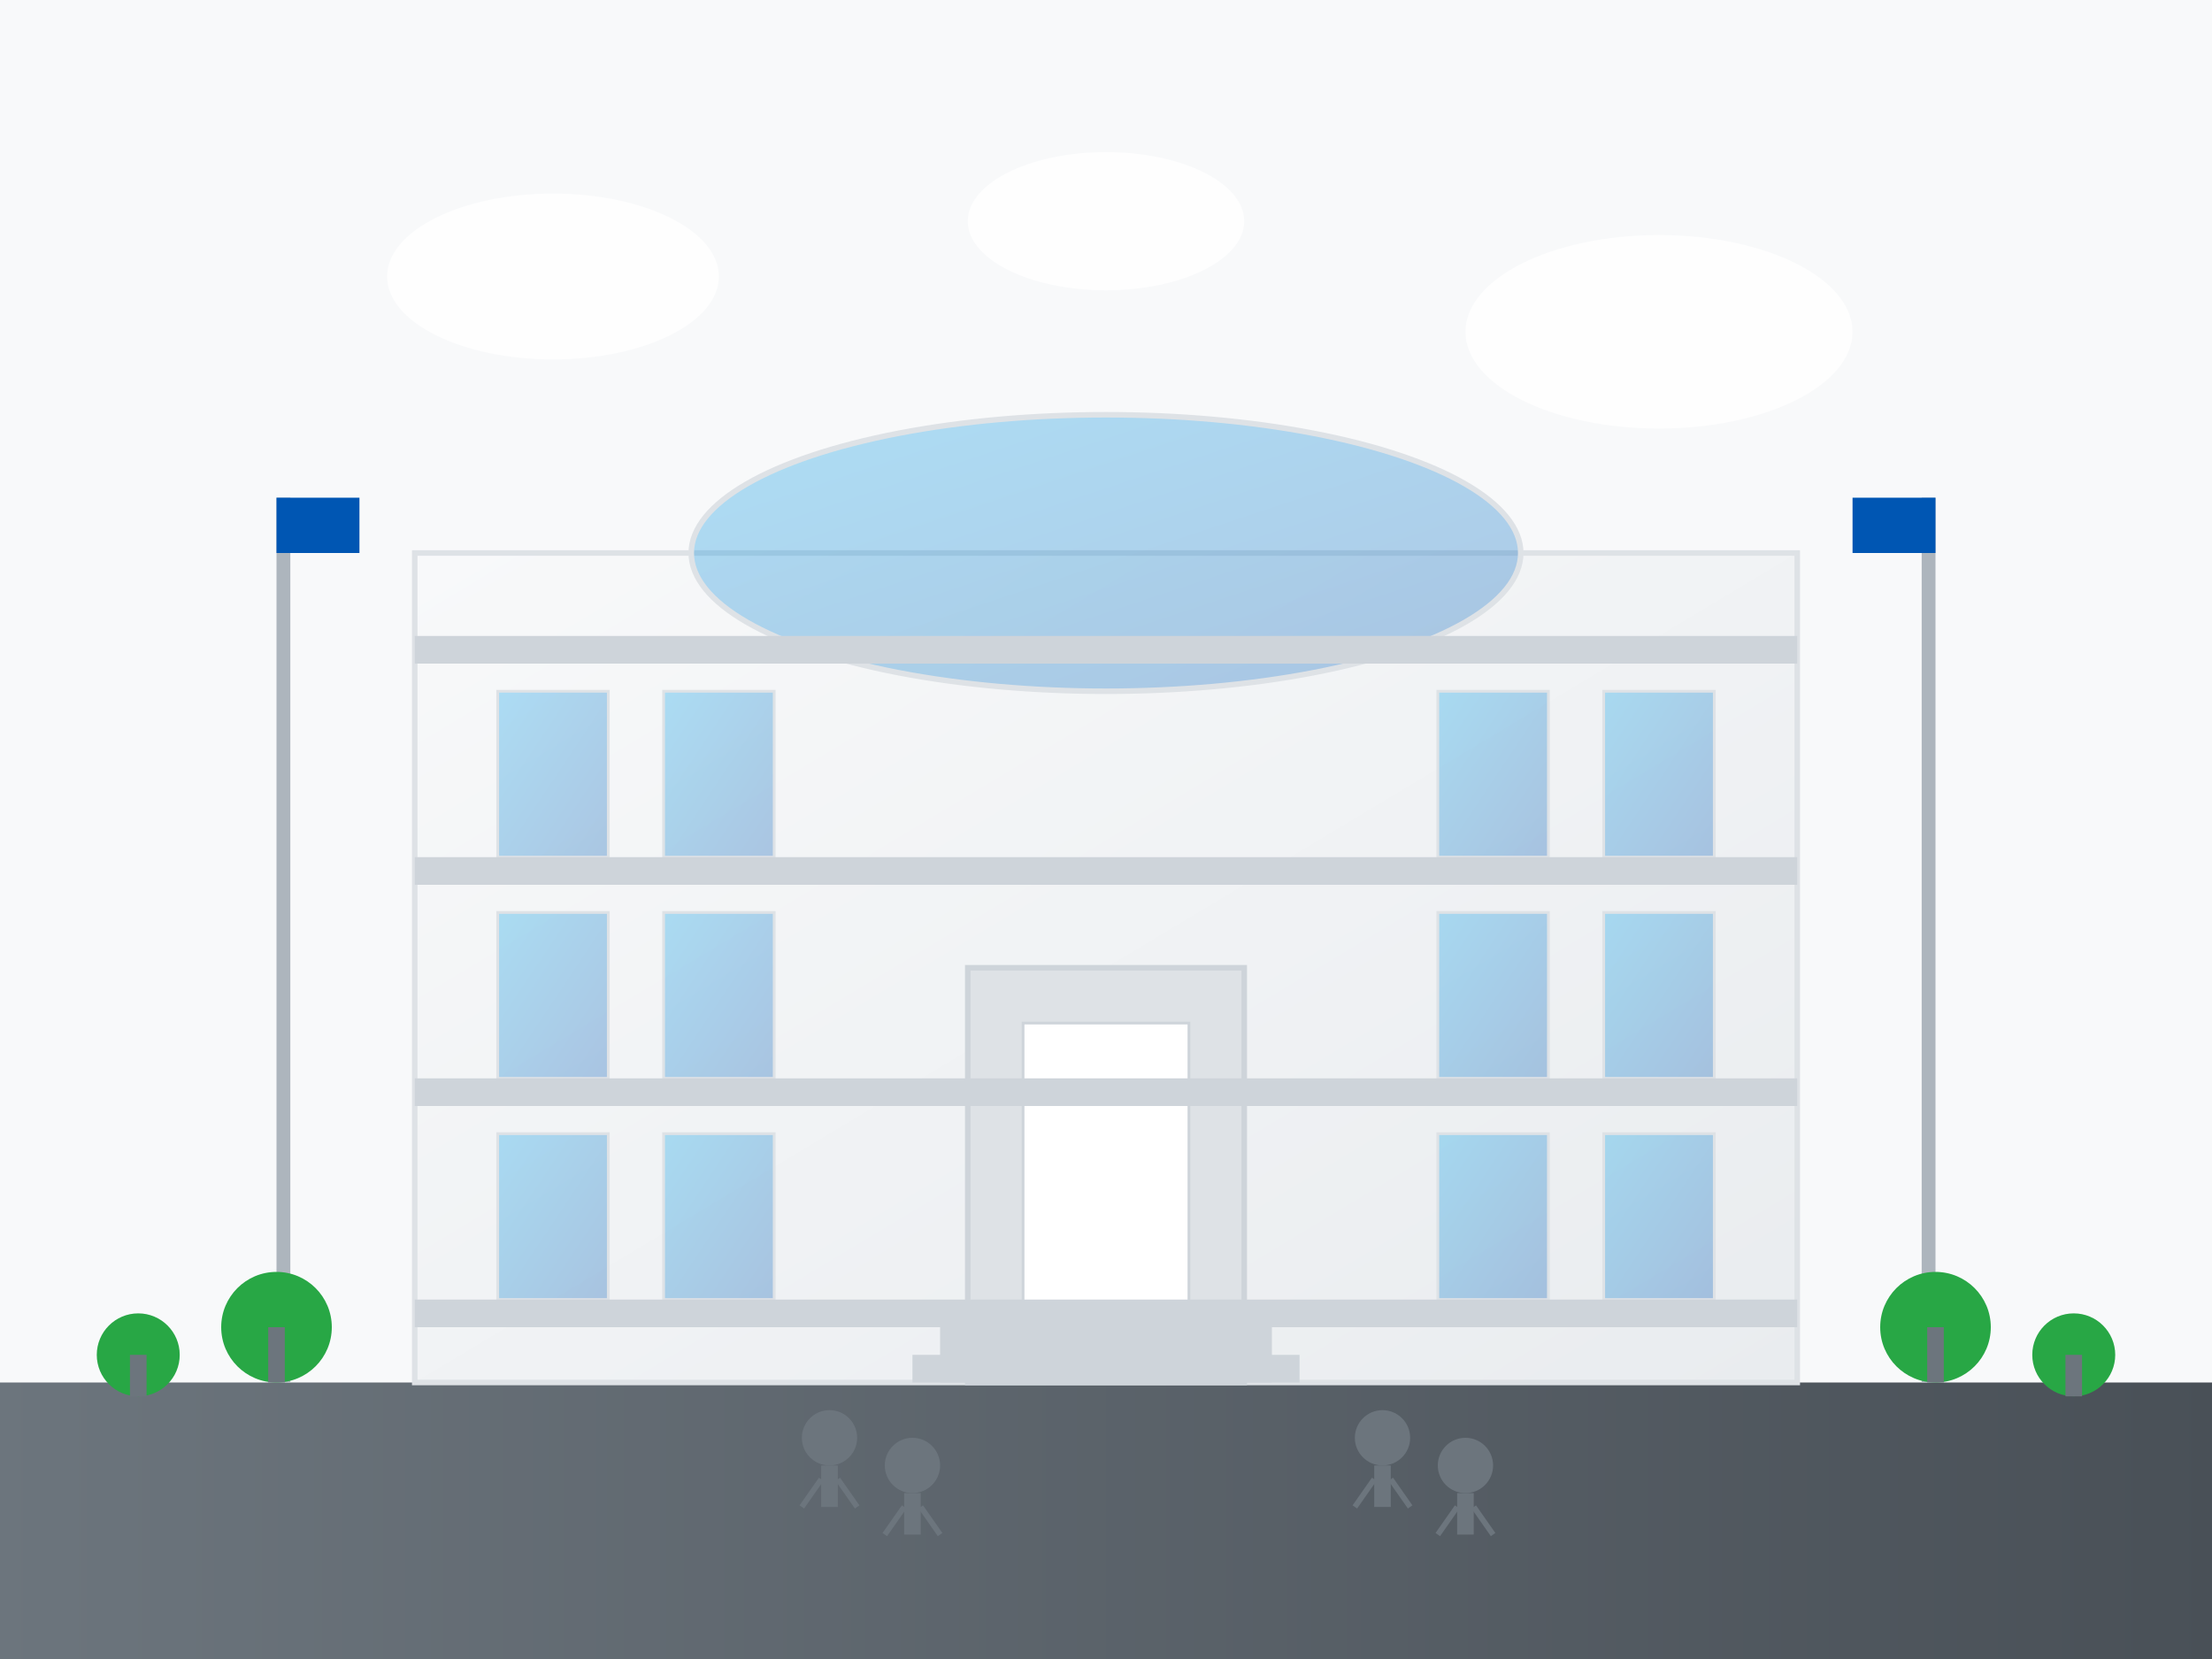 <svg xmlns="http://www.w3.org/2000/svg" viewBox="0 0 800 600">
  <defs>
    <linearGradient id="buildingGradient" x1="0%" y1="0%" x2="100%" y2="100%">
      <stop offset="0%" stop-color="#f8f9fa" />
      <stop offset="100%" stop-color="#e9ecef" />
    </linearGradient>
    <linearGradient id="glassGradient" x1="0%" y1="0%" x2="100%" y2="100%">
      <stop offset="0%" stop-color="#00a0e9" stop-opacity="0.3" />
      <stop offset="100%" stop-color="#0056b3" stop-opacity="0.3" />
    </linearGradient>
    <linearGradient id="groundGradient" x1="0%" y1="0%" x2="100%" y2="0%">
      <stop offset="0%" stop-color="#6c757d" />
      <stop offset="100%" stop-color="#495057" />
    </linearGradient>
  </defs>
  
  <!-- Sky -->
  <rect width="800" height="600" fill="#f8f9fa" />
  
  <!-- Ground -->
  <rect x="0" y="500" width="800" height="100" fill="url(#groundGradient)" />
  
  <!-- Convention Center Main Building -->
  <g>
    <!-- Main Structure -->
    <path d="M150,500 L150,200 L650,200 L650,500 Z" fill="url(#buildingGradient)" stroke="#dee2e6" stroke-width="2" />
    
    <!-- Entrance -->
    <path d="M350,500 L350,350 L450,350 L450,500 Z" fill="#dee2e6" stroke="#ced4da" stroke-width="2" />
    <path d="M370,500 L370,370 L430,370 L430,500 Z" fill="#ffffff" stroke="#ced4da" stroke-width="1" />
    
    <!-- Steps -->
    <path d="M330,500 L330,490 L470,490 L470,500 Z" fill="#ced4da" />
    <path d="M340,500 L340,480 L460,480 L460,500 Z" fill="#ced4da" />
    
    <!-- Glass Dome -->
    <ellipse cx="400" cy="200" rx="150" ry="50" fill="url(#glassGradient)" stroke="#dee2e6" stroke-width="2" />
    
    <!-- Windows -->
    <g fill="url(#glassGradient)" stroke="#dee2e6" stroke-width="1">
      <!-- Left Windows -->
      <rect x="180" y="250" width="40" height="60" />
      <rect x="240" y="250" width="40" height="60" />
      <rect x="180" y="330" width="40" height="60" />
      <rect x="240" y="330" width="40" height="60" />
      <rect x="180" y="410" width="40" height="60" />
      <rect x="240" y="410" width="40" height="60" />
      
      <!-- Right Windows -->
      <rect x="520" y="250" width="40" height="60" />
      <rect x="580" y="250" width="40" height="60" />
      <rect x="520" y="330" width="40" height="60" />
      <rect x="580" y="330" width="40" height="60" />
      <rect x="520" y="410" width="40" height="60" />
      <rect x="580" y="410" width="40" height="60" />
    </g>
    
    <!-- Decorative Elements -->
    <rect x="150" y="230" width="500" height="10" fill="#ced4da" />
    <rect x="150" y="310" width="500" height="10" fill="#ced4da" />
    <rect x="150" y="390" width="500" height="10" fill="#ced4da" />
    <rect x="150" y="470" width="500" height="10" fill="#ced4da" />
  </g>
  
  <!-- Flags -->
  <g>
    <rect x="100" y="180" width="5" height="320" fill="#adb5bd" />
    <rect x="695" y="180" width="5" height="320" fill="#adb5bd" />
    <rect x="100" y="180" width="30" height="20" fill="#0056b3" />
    <rect x="670" y="180" width="30" height="20" fill="#0056b3" />
  </g>
  
  <!-- People -->
  <g>
    <!-- Person 1 -->
    <circle cx="300" cy="520" r="10" fill="#6c757d" />
    <rect x="297" y="530" width="6" height="15" fill="#6c757d" />
    <line x1="297" y1="535" x2="290" y2="545" stroke="#6c757d" stroke-width="2" />
    <line x1="303" y1="535" x2="310" y2="545" stroke="#6c757d" stroke-width="2" />
    
    <!-- Person 2 -->
    <circle cx="330" cy="530" r="10" fill="#6c757d" />
    <rect x="327" y="540" width="6" height="15" fill="#6c757d" />
    <line x1="327" y1="545" x2="320" y2="555" stroke="#6c757d" stroke-width="2" />
    <line x1="333" y1="545" x2="340" y2="555" stroke="#6c757d" stroke-width="2" />
    
    <!-- Person 3 -->
    <circle cx="500" cy="520" r="10" fill="#6c757d" />
    <rect x="497" y="530" width="6" height="15" fill="#6c757d" />
    <line x1="497" y1="535" x2="490" y2="545" stroke="#6c757d" stroke-width="2" />
    <line x1="503" y1="535" x2="510" y2="545" stroke="#6c757d" stroke-width="2" />
    
    <!-- Person 4 -->
    <circle cx="530" cy="530" r="10" fill="#6c757d" />
    <rect x="527" y="540" width="6" height="15" fill="#6c757d" />
    <line x1="527" y1="545" x2="520" y2="555" stroke="#6c757d" stroke-width="2" />
    <line x1="533" y1="545" x2="540" y2="555" stroke="#6c757d" stroke-width="2" />
  </g>
  
  <!-- Trees -->
  <g>
    <circle cx="100" cy="480" r="20" fill="#28a745" />
    <rect x="97" y="480" width="6" height="20" fill="#6c757d" />
    
    <circle cx="700" cy="480" r="20" fill="#28a745" />
    <rect x="697" y="480" width="6" height="20" fill="#6c757d" />
    
    <circle cx="50" cy="490" r="15" fill="#28a745" />
    <rect x="47" y="490" width="6" height="15" fill="#6c757d" />
    
    <circle cx="750" cy="490" r="15" fill="#28a745" />
    <rect x="747" y="490" width="6" height="15" fill="#6c757d" />
  </g>
  
  <!-- Clouds -->
  <g fill="white" opacity="0.8">
    <ellipse cx="200" cy="100" rx="60" ry="30" />
    <ellipse cx="600" cy="120" rx="70" ry="35" />
    <ellipse cx="400" cy="80" rx="50" ry="25" />
  </g>
</svg>